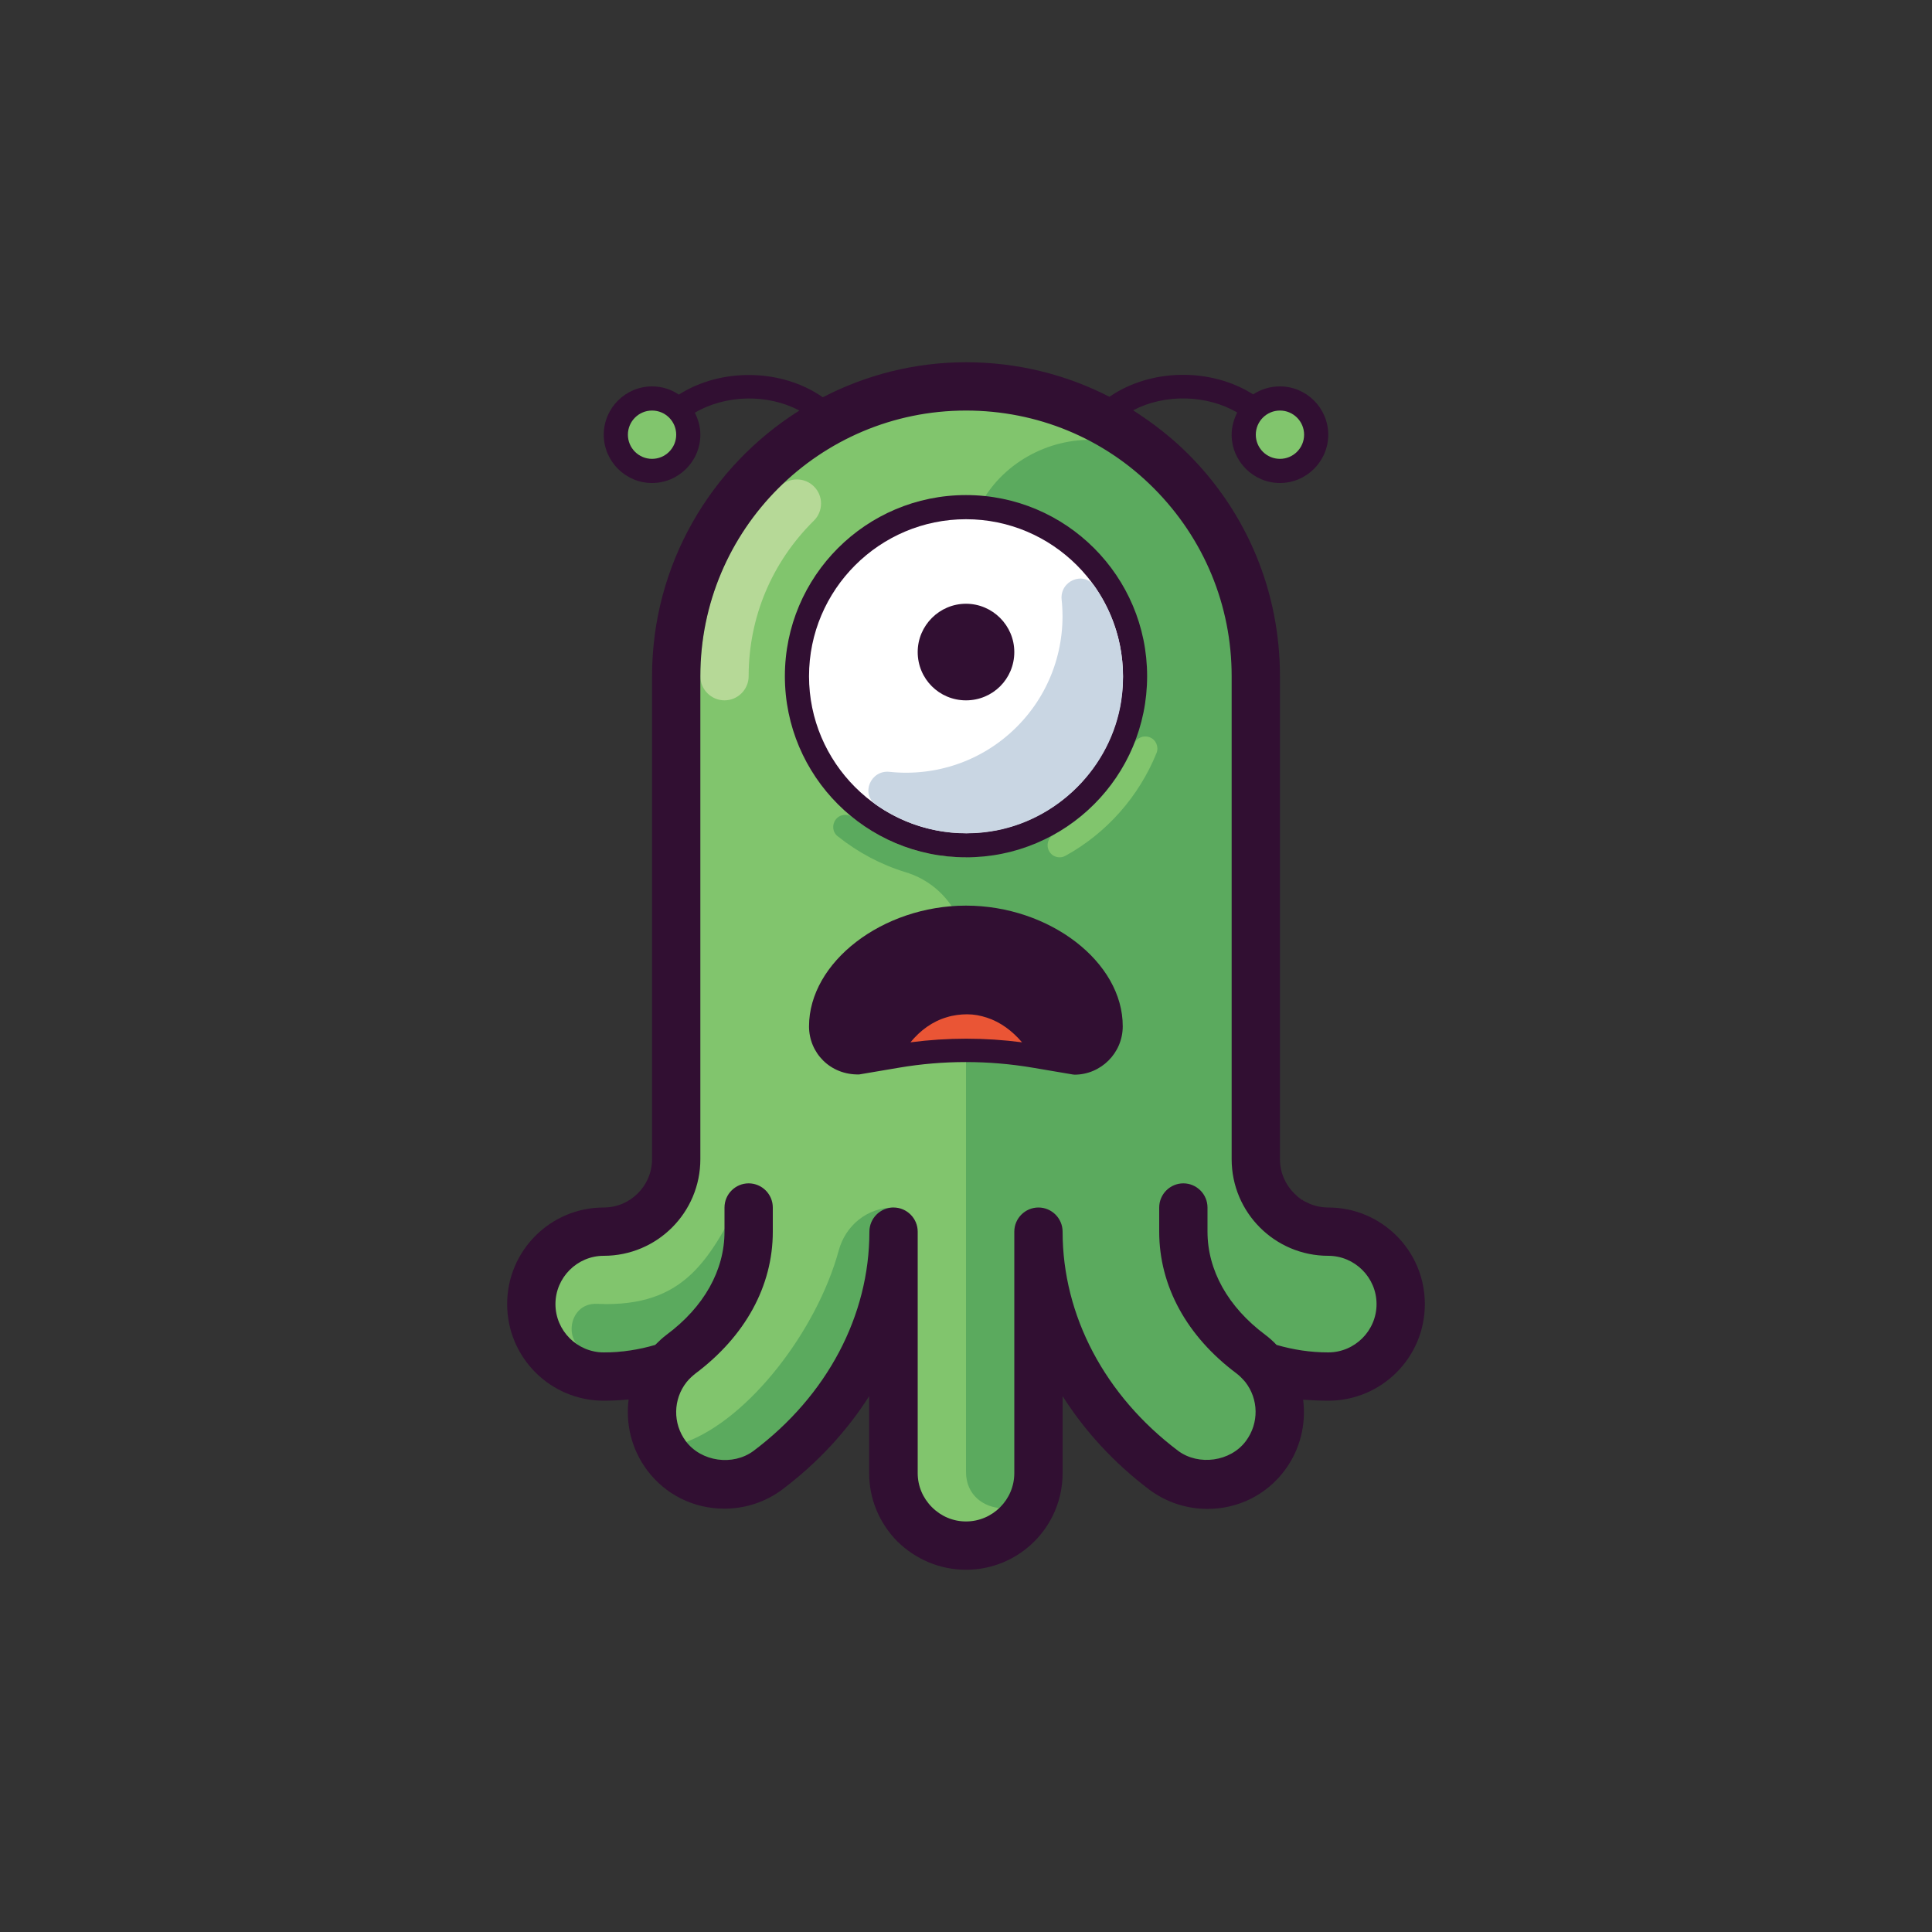 <?xml version="1.0" encoding="utf-8"?>
<!-- Generator: Adobe Illustrator 23.0.4, SVG Export Plug-In . SVG Version: 6.00 Build 0)  -->
<svg version="1.1" id="Layer_1" xmlns="http://www.w3.org/2000/svg" xmlns:xlink="http://www.w3.org/1999/xlink" x="0px" y="0px"
	 viewBox="0 0 80 80" style="enable-background:new 0 0 80 80;" xml:space="preserve">
<rect x="0" y="0" width="80" height="80" fill="#333333" stroke="none"/>
<style type="text/css">
	.st0{fill:#81C56D;}
	.st1{fill:#5BAA5E;}
	.st2{fill:#B6D997;}
	.st3{fill:#FFFFFF;}
	.st4{fill:#310F32;}
	.st5{fill:#C9D6E3;}
	.st6{fill:#FFC626;}
	.st7{fill:#F99E1D;}
	.st8{fill:#F58127;}
	.st9{fill:#301330;}
	.st10{fill:#EA5535;}
	.st11{fill:#EF4F24;}
	.st12{fill:#F16333;}
	.st13{fill:#DF3426;}
	.st14{fill:#F6946C;}
	.st15{fill:#D6E1EC;}
	.st16{opacity:0.8;}
	.st17{fill:#B9CCDC;}
	.st18{fill:#310E31;}
	.st19{fill:#EA5435;}
	.st20{fill:#FEDD3F;}
	.st21{fill:#EAC01E;}
	.st22{fill:#7FC042;}
	.st23{fill:#65A944;}
	.st24{fill:#0CBEF0;}
	.st25{fill:#6F7BBC;}
	.st26{fill:#0097D5;}
	.st27{fill:#FDB515;}
	.st28{fill:#5365AF;}
	.st29{fill:#1F90CF;}
	.st30{fill:#F99F1B;}
	.st31{opacity:0.7;}
	.st32{fill:#FFF5CA;}
	.st33{opacity:0.6;}
	.st34{fill:#FBDAE8;}
	.st35{fill:#D5E4EF;}
	.st36{opacity:0.4;}
	.st37{fill:#B1DEF5;}
	.st38{opacity:0.5;}
	.st39{fill:#FCE6A0;}
	.st40{fill:#FDF4D2;}
	.st41{fill:#FDD457;}
	.st42{fill:#FFDA85;}
	.st43{fill:#F36F34;}
	.st44{fill:#FFFFFF;stroke:#310F32;stroke-linecap:round;stroke-linejoin:round;stroke-miterlimit:10;}
	.st45{fill:none;stroke:#310F32;stroke-linecap:round;stroke-linejoin:round;stroke-miterlimit:10;}
	.st46{fill:#EE3B24;}
	.st47{fill:#301431;}
	.st48{fill:#71AC43;}
	.st49{fill:#C1DC83;}
	.st50{opacity:0.2;}
	.st51{opacity:0.1;}
	.st52{opacity:0.15;}
	.st53{fill:#5EC1EE;}
	.st54{fill:#239FCB;}
	.st55{fill:#92D1F1;}
	.st56{fill:#B2DCF5;}
	.st57{fill:#FFDF98;}
	.st58{fill:#406DB5;}
	.st59{fill:#FCDE60;}
	.st60{fill:#DEF1FB;}
	.st61{fill:#82CBF0;}
	.st62{fill:#6681C0;}
	.st63{fill:#FBEBAA;}
	.st64{fill:#8799CE;}
	.st65{fill:#98A7D5;}
	.st66{fill:#ACD6F2;}
	.st67{fill:#CCE4F7;}
	.st68{fill:#8BC9EE;}
	.st69{fill:#ADBBC3;}
	.st70{fill:#7E8C9B;}
	.st71{fill:#3B8E4F;}
	.st72{fill:#F05E75;}
	.st73{fill:#FCE5D3;}
	.st74{fill:#F8C4A0;}
</style>
<g>
	<g>
		<g>
			<path class="st0" d="M58,54c0,1.66-1.34,3-3,3c-0.93,0-1.82-0.14-2.66-0.41c0.83,1.03,0.9,2.55,0.06,3.68
				c-0.59,0.79-1.49,1.2-2.4,1.2c-0.63,0-1.26-0.19-1.8-0.59C44.9,58.4,43,54.8,43,51v10c0,1.66-1.34,3-3,3
				c-0.83,0-1.58-0.34-2.12-0.88C37.34,62.58,37,61.83,37,61V51c0,3.8-1.9,7.4-5.2,9.88c-0.54,0.4-1.17,0.59-1.8,0.59
				c-0.91,0-1.81-0.41-2.4-1.2c-0.84-1.13-0.77-2.65,0.06-3.68C26.82,56.86,25.93,57,25,57c-1.66,0-3-1.34-3-3c0-1.66,1.34-3,3-3
				c1.65,0,3-1.35,3-3V28c0-6.63,5.37-12,12-12c3.32,0,6.32,1.34,8.49,3.51C50.66,21.68,52,24.68,52,28v20c0,1.65,1.35,3,3,3
				C56.66,51,58,52.34,58,54z"/>
		</g>
		<g>
			<path class="st1" d="M27.41,59.97c0.05,0.1,0.12,0.2,0.19,0.3c0.59,0.79,1.49,1.2,2.4,1.2c0.63,0,1.26-0.19,1.8-0.59
				C35.1,58.4,37,54.8,37,51v-1h0c-1.08,0-1.99,0.74-2.27,1.78c-0.9,3.3-3.71,6.97-6.35,7.94C27.88,59.9,27.9,59.91,27.41,59.97z"/>
		</g>
		<g>
			<path class="st1" d="M25,56c0.93,0,1.82-0.14,2.66-0.41c0.16-0.19,0.34-0.37,0.54-0.52C30.01,53.72,31,51.92,31,50v-1
				c-1.49,2.9-2.42,5-5.9,5c-0.06,0-0.19-0.01-0.37-0.01c-1.28-0.07-1.47,1.88-0.19,2C24.69,55.99,24.84,56,25,56z"/>
		</g>
	</g>
	<g>
		<path class="st1" d="M57.99,53.83c0,0,0-0.01,0-0.01C57.68,53.94,57.28,51.7,56,51c-1.14-0.63-4.07-2.51-4.03-3.18
			C51.99,47.55,52,47.28,52,47V28c0-3.16-1.22-6.03-3.21-8.17C45.65,16.46,40,18.71,40,23.31V35.5c-1.72,0-3.35-0.57-4.69-1.65
			c-0.21-0.17-0.53-0.14-0.7,0.08c-0.17,0.22-0.14,0.53,0.08,0.7c0.84,0.67,1.8,1.18,2.82,1.49c1.48,0.45,2.49,1.81,2.49,3.35V46
			v1.22v13.73c0,1.93,2.97,2.04,3,0.1c0-0.02,0-0.03,0-0.05v-8.56c0.04,0.02,0.07,0.04,0.1,0.06c0.43,3.24,2.23,6.23,5.1,8.38
			c0.54,0.4,1.17,0.59,1.8,0.59c0.91,0,1.81-0.41,2.4-1.2c0.07-0.1,0.14-0.2,0.19-0.3C52.1,59.91,53.42,58.32,53,58
			c-1.23-0.92,1.19-0.98,2.19-1C56.86,56.96,58.23,55.48,57.99,53.83z"/>
		<g>
			<g>
				<path class="st2" d="M30,29c-0.55,0-1-0.45-1-1c0-2.98,1.17-5.77,3.3-7.86c0.39-0.39,1.03-0.38,1.41,0.01
					c0.39,0.39,0.38,1.03-0.01,1.41C31.96,23.28,31,25.56,31,28C31,28.55,30.55,29,30,29z"/>
			</g>
		</g>
		<g>
			<g>
				<path class="st0" d="M43.88,35.5c-0.18,0-0.35-0.09-0.44-0.26c-0.13-0.24-0.05-0.55,0.2-0.68c1.5-0.83,2.68-2.16,3.32-3.75
					c0.1-0.26,0.39-0.38,0.65-0.28c0.26,0.1,0.38,0.4,0.28,0.65c-0.73,1.8-2.06,3.31-3.76,4.25C44.04,35.48,43.96,35.5,43.88,35.5z"
					/>
			</g>
		</g>
	</g>
	<g>
		<g>
			<circle class="st3" cx="40" cy="28" r="7"/>
			<path class="st4" d="M40,35.5c-4.14,0-7.5-3.36-7.5-7.5s3.36-7.5,7.5-7.5s7.5,3.36,7.5,7.5S44.14,35.5,40,35.5z M40,21.5
				c-3.58,0-6.5,2.92-6.5,6.5s2.92,6.5,6.5,6.5s6.5-2.92,6.5-6.5S43.58,21.5,40,21.5z"/>
		</g>
		<g>
			<path class="st5" d="M45.32,24.27c-0.45-0.64-1.44-0.22-1.36,0.56c0.2,1.88-0.42,3.83-1.86,5.27c-1.44,1.44-3.39,2.06-5.27,1.86
				c-0.78-0.08-1.2,0.91-0.56,1.36c1.31,0.92,2.98,1.38,4.75,1.11c2.75-0.42,4.99-2.65,5.41-5.41
				C46.69,27.24,46.24,25.58,45.32,24.27z"/>
		</g>
		<g>
			<path class="st4" d="M42,27c0,1.11-0.89,2-2,2s-2-0.89-2-2c0-1.1,0.9-2,2-2S42,25.9,42,27z"/>
		</g>
	</g>
	<g>
		<path class="st4" d="M40,37.5c-3.46,0-6.5,2.34-6.5,5c0,1.1,0.88,2.02,2.08,1.99l1.65-0.28c1.83-0.31,3.69-0.31,5.53,0l1.65,0.28
			c0.03,0,0.05,0.01,0.08,0.01c1.1,0,2-0.9,2-2C46.5,39.84,43.46,37.5,40,37.5z"/>
		<path class="st10" d="M40.87,42.14C40.59,42.05,40.34,42,40.04,42c-0.27,0-0.58,0.04-0.83,0.12c-0.59,0.17-1.1,0.54-1.51,1.04
			c1.54-0.2,3.08-0.2,4.62,0C41.91,42.68,41.42,42.32,40.87,42.14z"/>
	</g>
	<path class="st4" d="M55,50c-1.1,0-2-0.9-2-2V28c0-3.48-1.35-6.75-3.8-9.2c-0.7-0.7-1.47-1.29-2.28-1.81
		c1.31-0.69,3.04-0.65,4.31,0.09C51.09,17.36,51,17.67,51,18c0,1.1,0.9,2,2,2s2-0.9,2-2s-0.9-2-2-2c-0.41,0-0.79,0.12-1.11,0.33
		c-1.75-1.11-4.24-1.08-5.95,0.1C44.13,15.5,42.11,15,40,15c-2.14,0-4.15,0.53-5.93,1.45c-1.7-1.19-4.21-1.23-5.96-0.11
		C27.79,16.12,27.41,16,27,16c-1.1,0-2,0.9-2,2s0.9,2,2,2s2-0.9,2-2c0-0.33-0.09-0.64-0.23-0.91c1.28-0.75,3.01-0.79,4.33-0.09
		c-3.66,2.3-6.1,6.37-6.1,11v20c0,1.1-0.9,2-2,2c-2.21,0-4,1.79-4,4s1.79,4,4,4c0.35,0,0.69-0.02,1.03-0.05
		c-0.13,1.01,0.12,2.06,0.76,2.92c0.76,1.02,1.93,1.6,3.2,1.6c0.87,0,1.7-0.27,2.4-0.79c1.47-1.11,2.68-2.42,3.6-3.87V61
		c0,1.07,0.42,2.07,1.17,2.83C37.93,64.58,38.93,65,40,65c2.21,0,4-1.79,4-4v-3.19c0.92,1.45,2.13,2.77,3.6,3.88
		c0.69,0.51,1.52,0.79,2.4,0.79c1.27,0,2.44-0.58,3.2-1.6c0.64-0.86,0.89-1.91,0.76-2.92C54.31,57.98,54.65,58,55,58
		c2.21,0,4-1.79,4-4S57.21,50,55,50z M55,56c-0.74,0-1.45-0.11-2.14-0.31c-0.15-0.16-0.31-0.3-0.47-0.42C50.85,54.12,50,52.6,50,51
		v-1c0-0.55-0.45-1-1-1s-1,0.45-1,1v1c0,2.25,1.14,4.33,3.2,5.87c0.12,0.09,0.24,0.21,0.36,0.35c0.56,0.71,0.58,1.71,0.03,2.45
		c-0.64,0.86-1.96,1.03-2.8,0.41C45.75,57.79,44,54.48,44,51c0-0.55-0.45-1-1-1s-1,0.45-1,1v10c0,1.1-0.9,2-2,2
		c-0.53,0-1.03-0.21-1.41-0.59S38,61.53,38,61V51c0-0.55-0.45-1-1-1s-1,0.45-1,1c0,3.48-1.75,6.79-4.8,9.08
		c-0.85,0.63-2.16,0.45-2.8-0.4c-0.55-0.74-0.53-1.74,0.03-2.45c0.12-0.15,0.25-0.26,0.36-0.35C30.86,55.33,32,53.25,32,51v-1
		c0-0.55-0.45-1-1-1s-1,0.45-1,1v1c0,1.6-0.85,3.12-2.4,4.27c-0.16,0.12-0.31,0.26-0.47,0.42C26.45,55.89,25.74,56,25,56
		c-1.1,0-2-0.9-2-2s0.9-2,2-2c2.21,0,4-1.79,4-4V28c0-6.07,4.93-11,11-11c2.94,0,5.71,1.14,7.78,3.22S51,25.06,51,28v20
		c0,2.21,1.79,4,4,4c1.1,0,2,0.9,2,2S56.1,56,55,56z"/>
	<g>
		<circle class="st0" cx="27" cy="18" r="1"/>
	</g>
	<g>
		<circle class="st0" cx="53" cy="18" r="1"/>
	</g>
</g>
</svg>
